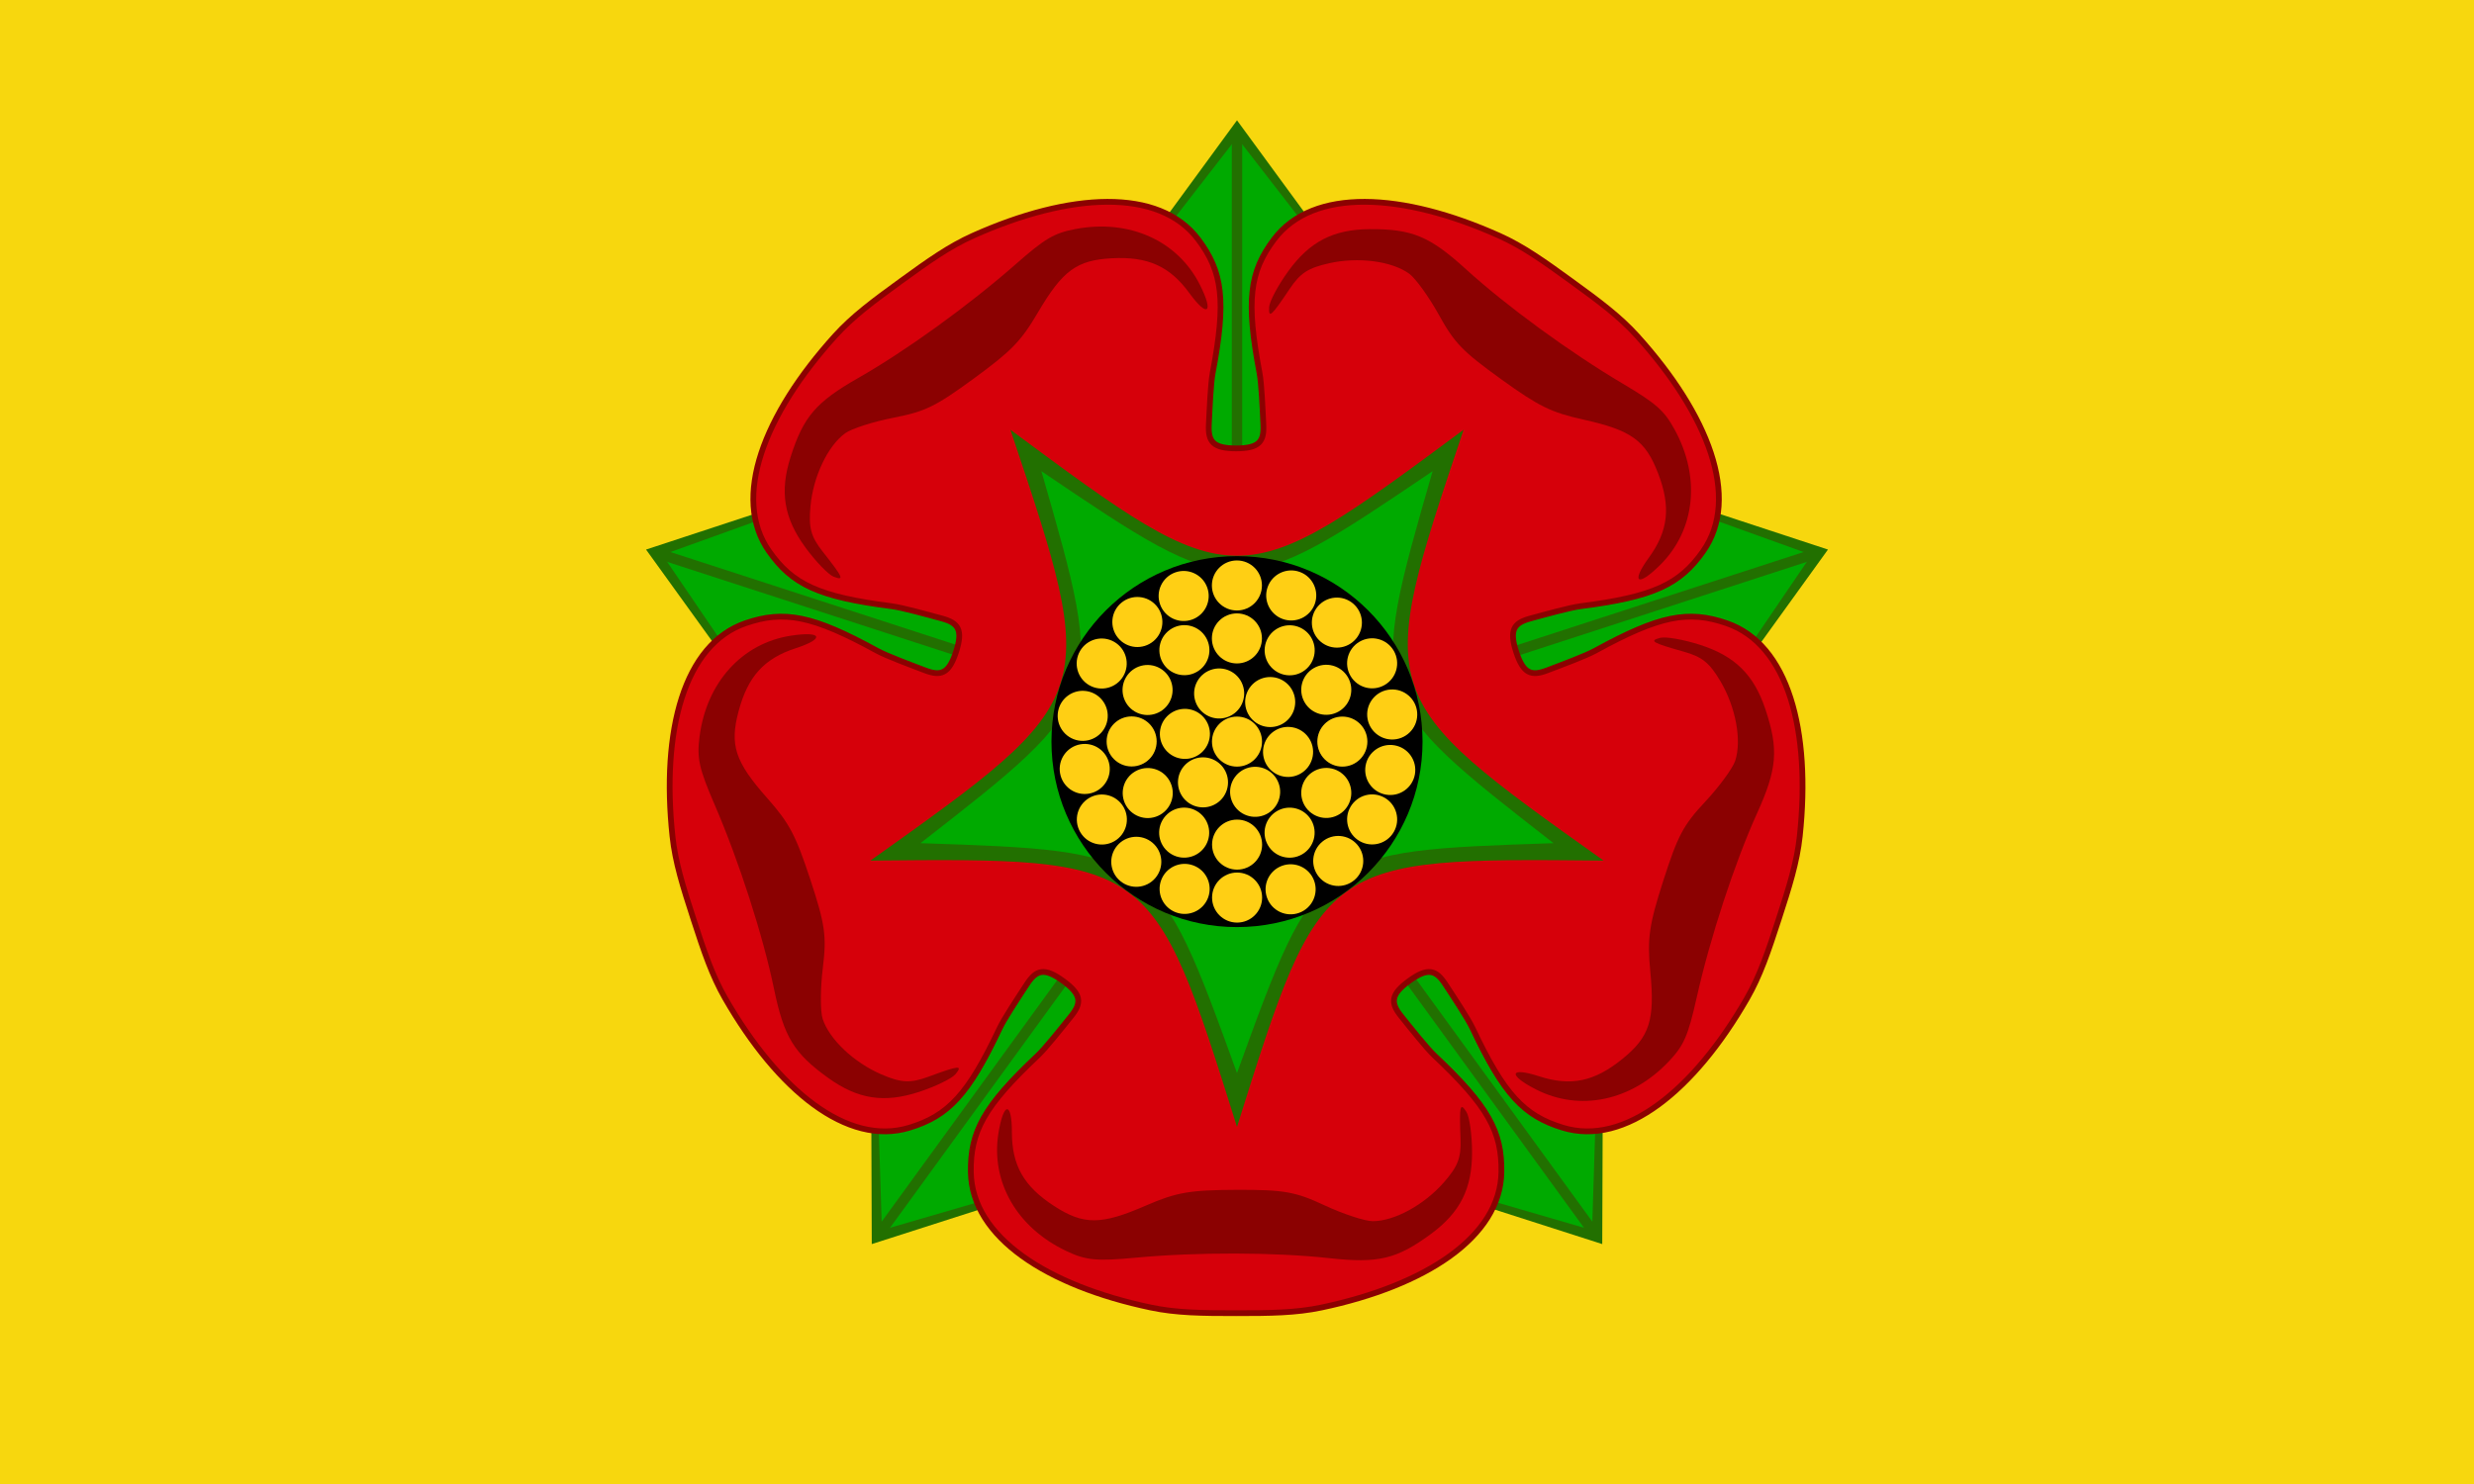 <?xml version="1.0" encoding="UTF-8" standalone="no"?>
<!-- Created with Inkscape (http://www.inkscape.org/) -->

<svg
   xmlns:dc="http://purl.org/dc/elements/1.1/"
   xmlns:cc="http://creativecommons.org/ns#"
   xmlns:rdf="http://www.w3.org/1999/02/22-rdf-syntax-ns#"
   xmlns:svg="http://www.w3.org/2000/svg"
   xmlns="http://www.w3.org/2000/svg"
   xmlns:sodipodi="http://sodipodi.sourceforge.net/DTD/sodipodi-0.dtd"
   xmlns:inkscape="http://www.inkscape.org/namespaces/inkscape"
   width="430"
   height="258"
   id="svg4827"
   version="1.1"
   inkscape:version="0.91 r13725"
   sodipodi:docname="FlagOfLancashire.svg">
  <defs
     id="defs4829" />
  <sodipodi:namedview
     id="base"
     pagecolor="#ffffff"
     bordercolor="#666666"
     borderopacity="1.0"
     inkscape:pageopacity="0.0"
     inkscape:pageshadow="2"
     inkscape:zoom="1.979899"
     inkscape:cx="54.221225"
     inkscape:cy="114.01778"
     inkscape:document-units="px"
     inkscape:current-layer="layer2"
     showgrid="false"
     fit-margin-top="0"
     fit-margin-left="0"
     fit-margin-right="0"
     fit-margin-bottom="0"
     inkscape:window-width="1920"
     inkscape:window-height="1017"
     inkscape:window-x="-8"
     inkscape:window-y="-8"
     inkscape:window-maximized="1"
     inkscape:snap-page="true">
    <inkscape:grid
       type="xygrid"
       id="grid6516" />
  </sodipodi:namedview>
  <g
     inkscape:groupmode="layer"
     id="layer2"
     inkscape:label="Layer 1"
     transform="translate(0,-2)">
    <rect
       style="opacity:1;fill:#f7d70e;fill-opacity:1;stroke:none;stroke-width:1;stroke-linecap:round;stroke-linejoin:round;stroke-miterlimit:4;stroke-dasharray:none;stroke-dashoffset:0;stroke-opacity:1"
       id="rect6452"
       width="430"
       height="258"
       x="0"
       y="2" />
    <g
       transform="translate(-115,-421.446)"
       style="display:inline"
       id="g5588">
      <g
         id="g5445">
        <g
           style="display:inline"
           id="g4347">
          <path
             sodipodi:nodetypes="ccccccccccc"
             inkscape:connector-curvature="0"
             id="path3418"
             d="m 330,444.362 39.382,53.796 63.333,20.83 -38.993,54.078 -0.24,66.67 L 330,619.362 l -63.481,20.374 -0.24,-66.67 -38.993,-54.078 63.332,-20.83 z"
             style="fill:#227000;fill-opacity:1;fill-rule:evenodd;stroke:none;stroke-width:1px;stroke-linecap:butt;stroke-linejoin:miter;stroke-opacity:1" />
          <path
             sodipodi:nodetypes="ccccccccccc"
             inkscape:connector-curvature="0"
             id="path4285-8-0-3-9"
             d="M 230.139,519.915 290.618,498.158 330,447.362 l 39.382,50.796 60.479,21.757 -36.14,53.151 -2.003,64.243 L 330,619.362 l -61.717,17.947 -2.003,-64.243 z"
             style="display:inline;fill:#00aa00;fill-opacity:1;fill-rule:evenodd;stroke:none;stroke-width:1px;stroke-linecap:butt;stroke-linejoin:miter;stroke-opacity:1" />
        </g>
        <g
           style="display:inline"
           id="g4487">
          <path
             sodipodi:nodetypes="cc"
             inkscape:connector-curvature="0"
             id="path3480"
             d="M 229.836,519.817 330,552.362"
             style="display:inline;fill:none;fill-rule:evenodd;stroke:#227000;stroke-width:1.8;stroke-linecap:butt;stroke-linejoin:miter;stroke-miterlimit:4;stroke-dasharray:none;stroke-opacity:1" />
          <path
             sodipodi:nodetypes="cc"
             inkscape:connector-curvature="0"
             id="path3480-1"
             d="M 330,447.044 330,552.362"
             style="display:inline;fill:none;fill-rule:evenodd;stroke:#227000;stroke-width:1.8;stroke-linecap:butt;stroke-linejoin:miter;stroke-miterlimit:4;stroke-dasharray:none;stroke-opacity:1" />
          <path
             sodipodi:nodetypes="cc"
             inkscape:connector-curvature="0"
             id="path3480-1-7"
             d="M 430.164,519.817 330,552.362"
             style="display:inline;fill:none;fill-rule:evenodd;stroke:#227000;stroke-width:1.8;stroke-linecap:butt;stroke-linejoin:miter;stroke-miterlimit:4;stroke-dasharray:none;stroke-opacity:1" />
          <path
             sodipodi:nodetypes="cc"
             inkscape:connector-curvature="0"
             id="path3480-1-7-5"
             d="M 391.905,637.567 330,552.362"
             style="display:inline;fill:none;fill-rule:evenodd;stroke:#227000;stroke-width:1.8;stroke-linecap:butt;stroke-linejoin:miter;stroke-miterlimit:4;stroke-dasharray:none;stroke-opacity:1" />
          <path
             sodipodi:nodetypes="cc"
             inkscape:connector-curvature="0"
             id="path3480-1-7-5-8"
             d="M 268.095,637.567 330,552.362"
             style="display:inline;fill:none;fill-rule:evenodd;stroke:#227000;stroke-width:1.8;stroke-linecap:butt;stroke-linejoin:miter;stroke-miterlimit:4;stroke-dasharray:none;stroke-opacity:1" />
        </g>
      </g>
      <g
         id="g5437">
        <path
           style="display:inline;fill:#d6000a;fill-opacity:1;stroke:#8b0101;stroke-width:1;stroke-miterlimit:4;stroke-dasharray:none;stroke-opacity:1"
           d="m 380.98,530.972 c 2.672,-0.725 6.88,-1.901 8.751,-2.14 12.687,-1.62 17.242,-3.784 21.298,-9.562 6.494,-9.252 0.887,-23.746 -11.474,-37.419 -3.061,-3.386 -6.634,-6.034 -11.419,-9.511 -4.786,-3.477 -8.408,-6.056 -12.574,-7.921 -16.823,-7.531 -32.341,-8.385 -39.133,0.651 -4.242,5.643 -4.893,10.644 -2.513,23.211 0.351,1.853 0.533,6.219 0.669,8.984 0.145,2.935 -0.718,4.133 -4.741,4.133 -4.022,2e-5 -4.885,-1.198 -4.741,-4.133 0.136,-2.765 0.318,-7.131 0.669,-8.984 2.38,-12.566 1.729,-17.568 -2.513,-23.211 -6.792,-9.036 -22.31,-8.181 -39.133,-0.651 -4.167,1.865 -7.789,4.444 -12.574,7.921 -4.786,3.477 -8.358,6.125 -11.419,9.511 -12.361,13.673 -17.968,28.167 -11.474,37.419 4.056,5.778 8.611,7.942 21.298,9.562 1.871,0.239 6.079,1.415 8.751,2.14 2.836,0.769 3.709,1.96 2.466,5.786 -1.243,3.826 -2.649,4.276 -5.396,3.231 -2.588,-0.984 -6.683,-2.506 -8.338,-3.412 -11.216,-6.147 -16.173,-7.073 -22.851,-4.783 -10.692,3.668 -14.675,18.69 -12.712,37.017 0.486,4.539 1.82,8.781 3.648,14.407 1.828,5.626 3.242,9.842 5.517,13.8 9.184,15.981 21.236,25.793 32.042,22.476 6.749,-2.072 10.215,-5.735 15.676,-17.301 0.805,-1.706 3.225,-5.344 4.74,-7.662 1.608,-2.459 3.01,-2.922 6.265,-0.557 3.254,2.364 3.248,3.841 1.406,6.13 -1.736,2.157 -4.448,5.582 -5.822,6.875 -9.312,8.768 -11.725,13.196 -11.61,20.255 0.184,11.302 13.24,19.732 31.277,23.528 4.467,0.94 8.914,0.983 14.829,0.983 5.915,0 10.362,-0.043 14.829,-0.983 18.037,-3.796 31.093,-12.226 31.277,-23.528 0.115,-7.059 -2.298,-11.487 -11.61,-20.255 -1.373,-1.293 -4.086,-4.718 -5.822,-6.875 -1.842,-2.289 -1.848,-3.766 1.406,-6.13 3.254,-2.364 4.657,-1.902 6.265,0.557 1.515,2.317 3.934,5.956 4.74,7.662 5.461,11.565 8.927,15.229 15.676,17.301 10.806,3.318 22.858,-6.495 32.042,-22.476 2.275,-3.958 3.689,-8.174 5.517,-13.8 1.828,-5.626 3.162,-9.868 3.648,-14.407 1.963,-18.327 -2.019,-33.349 -12.712,-37.017 -6.678,-2.291 -11.635,-1.364 -22.851,4.783 -1.654,0.907 -5.75,2.428 -8.338,3.412 -2.746,1.045 -4.153,0.594 -5.396,-3.231 -1.243,-3.826 -0.37,-5.017 2.466,-5.786 z"
           id="path4397-9-8-2-4"
           inkscape:connector-curvature="0"
           sodipodi:nodetypes="sssssssssssssssssssssssssssssssssssssssssssssssssss" />
        <path
           inkscape:connector-curvature="0"
           style="display:inline;fill:#8b0101;fill-opacity:1"
           d="m 300.352,640.951 c -8.6,-4.057 -13.19,-12.037 -11.81,-20.537 0.882,-5.436 2.333,-5.514 2.333,-0.126 0,5.778 2.084,9.422 7.336,12.828 5.131,3.327 8.167,3.313 15.944,-0.071 5.293,-2.304 7.636,-2.712 15.72,-2.74 8.3,-0.029 10.242,0.313 15.371,2.707 3.229,1.507 6.986,2.74 8.349,2.74 3.745,0 8.909,-2.813 12.343,-6.724 2.471,-2.815 3.043,-4.314 2.913,-7.639 -0.224,-5.737 -0.087,-6.356 1.024,-4.637 0.533,0.825 0.975,3.975 0.981,7 0.013,6.353 -2.059,10.478 -7.146,14.224 -5.936,4.372 -9.176,5.145 -17.636,4.209 -9.445,-1.045 -23.048,-1.079 -33.699,-0.084 -6.803,0.635 -8.602,0.463 -12.022,-1.15 z"
           id="path4395-6" />
        <path
           inkscape:connector-curvature="0"
           style="display:inline;fill:#8b0101;fill-opacity:1"
           d="m 236.585,551.541 c 1.2,-9.433 7.372,-16.264 15.882,-17.579 5.442,-0.841 5.965,0.515 0.84,2.18 -5.496,1.786 -8.317,4.894 -9.933,10.941 -1.579,5.908 -0.627,8.792 4.995,15.142 3.826,4.322 4.939,6.424 7.463,14.104 2.592,7.885 2.867,9.837 2.175,15.455 -0.435,3.537 -0.447,7.491 -0.026,8.787 1.157,3.562 5.428,7.604 10.209,9.661 3.441,1.481 5.043,1.561 8.165,0.41 5.387,-1.986 6.018,-2.047 4.727,-0.459 -0.62,0.762 -3.479,2.155 -6.354,3.096 -6.038,1.976 -10.602,1.28 -15.736,-2.401 -5.992,-4.295 -7.729,-7.137 -9.453,-15.472 -1.925,-9.305 -6.096,-22.253 -10.334,-32.076 -2.707,-6.274 -3.099,-8.038 -2.621,-11.789 z"
           id="path4395-6-0" />
        <path
           inkscape:connector-curvature="0"
           style="display:inline;fill:#8b0101;fill-opacity:1"
           d="m 301.914,463.266 c 9.342,-1.773 17.746,1.986 21.626,9.673 2.481,4.916 1.354,5.832 -1.813,1.473 -3.396,-4.675 -7.224,-6.398 -13.475,-6.066 -6.106,0.324 -8.555,2.12 -12.857,9.43 -2.928,4.975 -4.583,6.682 -11.107,11.456 -6.698,4.902 -8.47,5.766 -14.026,6.845 -3.498,0.679 -7.262,1.89 -8.365,2.691 -3.03,2.201 -5.554,7.512 -6.033,12.695 -0.345,3.73 0.074,5.278 2.133,7.892 3.553,4.51 3.806,5.091 1.897,4.353 -0.916,-0.354 -3.125,-2.643 -4.908,-5.087 -3.745,-5.132 -4.493,-9.688 -2.58,-15.708 2.233,-7.026 4.4,-9.556 11.794,-13.771 8.255,-4.706 19.28,-12.674 27.312,-19.74 5.13,-4.513 6.687,-5.431 10.402,-6.136 z"
           id="path4395-6-0-6" />
        <path
           inkscape:connector-curvature="0"
           style="display:inline;fill:#8b0101;fill-opacity:1"
           d="m 406.057,498.119 c 4.573,8.337 3.595,17.491 -2.516,23.557 -3.909,3.879 -5.128,3.09 -1.961,-1.269 3.396,-4.675 3.852,-8.848 1.605,-14.69 -2.195,-5.707 -4.66,-7.481 -12.941,-9.314 -5.636,-1.248 -7.771,-2.294 -14.328,-7.023 -6.732,-4.855 -8.101,-6.273 -10.844,-11.225 -1.727,-3.117 -4.041,-6.323 -5.144,-7.124 -3.03,-2.201 -8.861,-2.961 -13.938,-1.815 -3.654,0.825 -4.997,1.701 -6.847,4.468 -3.191,4.773 -3.666,5.193 -3.554,3.15 0.054,-0.981 1.548,-3.789 3.321,-6.24 3.723,-5.148 7.825,-7.267 14.142,-7.308 7.372,-0.047 10.448,1.232 16.742,6.961 7.027,6.397 18.012,14.42 27.214,19.876 5.877,3.485 7.231,4.681 9.05,7.997 z"
           id="path4395-6-0-6-9" />
        <path
           inkscape:connector-curvature="0"
           style="display:inline;fill:#8b0101;fill-opacity:1"
           d="m 405.091,607.934 c -6.516,6.926 -15.524,8.824 -23.181,4.886 -4.897,-2.519 -4.523,-3.922 0.601,-2.257 5.496,1.786 9.605,0.93 14.467,-3.013 4.749,-3.852 5.675,-6.744 4.859,-15.186 -0.555,-5.746 -0.22,-8.1 2.252,-15.797 2.538,-7.903 3.463,-9.644 7.324,-13.782 2.431,-2.605 4.764,-5.797 5.186,-7.094 1.157,-3.562 0.078,-9.342 -2.581,-13.817 -1.913,-3.22 -3.162,-4.227 -6.365,-5.131 -5.525,-1.56 -6.072,-1.882 -4.094,-2.407 0.949,-0.252 4.082,0.301 6.961,1.23 6.046,1.95 9.329,5.196 11.32,11.192 2.323,6.997 2.057,10.317 -1.447,18.073 -3.912,8.659 -8.148,21.587 -10.493,32.024 -1.498,6.667 -2.217,8.324 -4.809,11.078 z"
           id="path4395-6-0-6-9-1" />
      </g>
      <g
         id="g5392"
         style="display:inline"
         transform="translate(-1.1766899e-6,3.5139491e-6)">
        <g
           transform="translate(-1.1766899e-6,3.5139491e-6)"
           style="display:inline"
           id="g4500">
          <path
             sodipodi:nodetypes="cccccc"
             inkscape:connector-curvature="0"
             id="path24955-2-5-2-0"
             d="M 290.618,498.158 C 330,527.362 330,527.362 369.382,498.158 c -15.605,46.479 -15.605,46.479 24.339,74.908 -49.026,-0.479 -49.026,-0.479 -63.721,46.296 -14.695,-46.775 -14.695,-46.775 -63.721,-46.296 39.944,-28.43 39.944,-28.43 24.339,-74.908 z"
             style="display:inline;fill:#227000;fill-opacity:1;fill-rule:evenodd;stroke:none;stroke-width:1px;stroke-linecap:butt;stroke-linejoin:round;stroke-opacity:1" />
          <path
             sodipodi:nodetypes="cccccc"
             inkscape:connector-curvature="0"
             id="path24955-4-9-7-2-0"
             d="m 296,505.362 c 34,23 34,23 68,0 -11.368,39.443 -11.368,39.443 21.013,64.672 -41.026,1.377 -41.026,1.377 -55.013,39.969 -13.988,-38.592 -13.988,-38.592 -55.013,-39.969 C 307.368,544.806 307.368,544.806 296,505.362 Z"
             style="display:inline;fill:#00aa00;fill-rule:evenodd;stroke:none;stroke-width:1px;stroke-linecap:round;stroke-linejoin:miter;stroke-opacity:1" />
        </g>
        <g
           id="g3481">
          <circle
             r="32.247"
             cy="552.377"
             cx="329.999"
             id="path13554"
             style="display:inline;opacity:1;fill:#000000;fill-opacity:1;stroke:none;stroke-width:0.4;stroke-linecap:round;stroke-linejoin:miter;stroke-miterlimit:4;stroke-dasharray:none;stroke-dashoffset:0;stroke-opacity:1" />
          <g
             style="fill:#ffcf14;fill-opacity:1"
             id="g4420">
            <circle
               style="display:inline;opacity:1;fill:#ffcf14;fill-opacity:1;stroke:none;stroke-width:1;stroke-linecap:round;stroke-linejoin:miter;stroke-miterlimit:4;stroke-dasharray:none;stroke-dashoffset:0;stroke-opacity:1"
               id="path13537-9-1-9-9-4"
               cx="121.164"
               cy="604.787"
               r="4.35"
               transform="matrix(0.94,-0.342,0.342,0.94,0,0)" />
            <circle
               style="display:inline;opacity:1;fill:#ffcf14;fill-opacity:1;stroke:none;stroke-width:1;stroke-linecap:round;stroke-linejoin:miter;stroke-miterlimit:4;stroke-dasharray:none;stroke-dashoffset:0;stroke-opacity:1"
               id="path13537"
               cx="329.984"
               cy="525.232"
               r="4.35" />
            <circle
               style="display:inline;opacity:1;fill:#ffcf14;fill-opacity:1;stroke:none;stroke-width:1;stroke-linecap:round;stroke-linejoin:miter;stroke-miterlimit:4;stroke-dasharray:none;stroke-dashoffset:0;stroke-opacity:1"
               id="path13537-4"
               cx="643.344"
               cy="-36.737"
               r="4.35"
               transform="matrix(0.5,0.866,-0.866,0.5,0,0)" />
            <circle
               style="display:inline;opacity:1;fill:#ffcf14;fill-opacity:1;stroke:none;stroke-width:1;stroke-linecap:round;stroke-linejoin:miter;stroke-miterlimit:4;stroke-dasharray:none;stroke-dashoffset:0;stroke-opacity:1"
               id="path13537-2-4"
               cx="643.344"
               cy="-27.532"
               r="4.35"
               transform="matrix(0.5,0.866,-0.866,0.5,0,0)" />
            <circle
               style="display:inline;opacity:1;fill:#ffcf14;fill-opacity:1;stroke:none;stroke-width:1;stroke-linecap:round;stroke-linejoin:miter;stroke-miterlimit:4;stroke-dasharray:none;stroke-dashoffset:0;stroke-opacity:1"
               id="path13537-4-35"
               cx="313.344"
               cy="-589.099"
               r="4.35"
               transform="matrix(-0.5,0.866,-0.866,-0.5,0,0)" />
            <circle
               style="display:inline;opacity:1;fill:#ffcf14;fill-opacity:1;stroke:none;stroke-width:1;stroke-linecap:round;stroke-linejoin:miter;stroke-miterlimit:4;stroke-dasharray:none;stroke-dashoffset:0;stroke-opacity:1"
               id="path13537-2-4-8"
               cx="313.344"
               cy="-579.894"
               r="4.35"
               transform="matrix(-0.5,0.866,-0.866,-0.5,0,0)" />
            <circle
               style="display:inline;opacity:1;fill:#ffcf14;fill-opacity:1;stroke:none;stroke-width:1;stroke-linecap:round;stroke-linejoin:miter;stroke-miterlimit:4;stroke-dasharray:none;stroke-dashoffset:0;stroke-opacity:1"
               id="path13537-9-1-9"
               cx="486.651"
               cy="-448.033"
               r="4.35"
               transform="matrix(-0.174,0.985,-0.985,-0.174,0,0)" />
            <circle
               style="display:inline;opacity:1;fill:#ffcf14;fill-opacity:1;stroke:none;stroke-width:1;stroke-linecap:round;stroke-linejoin:miter;stroke-miterlimit:4;stroke-dasharray:none;stroke-dashoffset:0;stroke-opacity:1"
               id="path13537-9-1-9-9"
               cx="-121.195"
               cy="-659.047"
               r="4.35"
               transform="matrix(-0.94,0.342,-0.342,-0.94,0,0)" />
            <circle
               style="display:inline;opacity:1;fill:#ffcf14;fill-opacity:1;stroke:none;stroke-width:1;stroke-linecap:round;stroke-linejoin:miter;stroke-miterlimit:4;stroke-dasharray:none;stroke-dashoffset:0;stroke-opacity:1"
               id="path13537-9-7-9"
               cx="601.259"
               cy="-256.2"
               r="4.35"
               transform="matrix(0.174,0.985,-0.985,0.174,0,0)" />
            <circle
               style="display:inline;opacity:1;fill:#ffcf14;fill-opacity:1;stroke:none;stroke-width:1;stroke-linecap:round;stroke-linejoin:miter;stroke-miterlimit:4;stroke-dasharray:none;stroke-dashoffset:0;stroke-opacity:1"
               id="path13537-9-7-9-6"
               cx="102.241"
               cy="-662.384"
               r="4.35"
               transform="matrix(-0.766,0.643,-0.643,-0.766,0,0)" />
            <circle
               style="display:inline;opacity:1;fill:#ffcf14;fill-opacity:1;stroke:none;stroke-width:1;stroke-linecap:round;stroke-linejoin:miter;stroke-miterlimit:4;stroke-dasharray:none;stroke-dashoffset:0;stroke-opacity:1"
               id="path13537-6-2-2"
               cx="348.312"
               cy="552.377"
               r="4.35" />
            <circle
               style="display:inline;opacity:1;fill:#ffcf14;fill-opacity:1;stroke:none;stroke-width:1;stroke-linecap:round;stroke-linejoin:miter;stroke-miterlimit:4;stroke-dasharray:none;stroke-dashoffset:0;stroke-opacity:1"
               id="path13537-9"
               cx="499.002"
               cy="379.054"
               r="4.35"
               transform="matrix(0.94,0.342,-0.342,0.94,0,0)" />
            <circle
               style="display:inline;opacity:1;fill:#ffcf14;fill-opacity:1;stroke:none;stroke-width:1;stroke-linecap:round;stroke-linejoin:miter;stroke-miterlimit:4;stroke-dasharray:none;stroke-dashoffset:0;stroke-opacity:1"
               id="path13537-9-1"
               cx="607.831"
               cy="183.884"
               r="4.35"
               transform="matrix(0.766,0.643,-0.643,0.766,0,0)" />
            <circle
               style="display:inline;opacity:1;fill:#ffcf14;fill-opacity:1;stroke:none;stroke-width:1;stroke-linecap:round;stroke-linejoin:miter;stroke-miterlimit:4;stroke-dasharray:none;stroke-dashoffset:0;stroke-opacity:1"
               id="path13537-2"
               cx="329.984"
               cy="534.438"
               r="4.35" />
            <circle
               style="display:inline;opacity:1;fill:#ffcf14;fill-opacity:1;stroke:none;stroke-width:1;stroke-linecap:round;stroke-linejoin:miter;stroke-miterlimit:4;stroke-dasharray:none;stroke-dashoffset:0;stroke-opacity:1"
               id="path13537-4-3-2-6"
               cx="-313.375"
               cy="534.84"
               r="4.35"
               transform="matrix(0.5,-0.866,0.866,0.5,0,0)" />
            <circle
               style="display:inline;opacity:1;fill:#ffcf14;fill-opacity:1;stroke:none;stroke-width:1;stroke-linecap:round;stroke-linejoin:miter;stroke-miterlimit:4;stroke-dasharray:none;stroke-dashoffset:0;stroke-opacity:1"
               id="path13537-2-4-0-9-9"
               cx="-313.375"
               cy="544.045"
               r="4.35"
               transform="matrix(0.5,-0.866,0.866,0.5,0,0)" />
            <circle
               style="display:inline;opacity:1;fill:#ffcf14;fill-opacity:1;stroke:none;stroke-width:1;stroke-linecap:round;stroke-linejoin:miter;stroke-miterlimit:4;stroke-dasharray:none;stroke-dashoffset:0;stroke-opacity:1"
               id="path13537-2-2-6-0"
               cx="607.831"
               cy="201.914"
               r="4.35"
               transform="matrix(0.766,0.643,-0.643,0.766,0,0)" />
            <circle
               style="display:inline;opacity:1;fill:#ffcf14;fill-opacity:1;stroke:none;stroke-width:1;stroke-linecap:round;stroke-linejoin:miter;stroke-miterlimit:4;stroke-dasharray:none;stroke-dashoffset:0;stroke-opacity:1"
               id="path13537-2-2-6-0-4-6-0-2"
               cx="-486.682"
               cy="411.804"
               r="4.35"
               transform="matrix(0.174,-0.985,0.985,0.174,0,0)" />
            <circle
               style="display:inline;opacity:1;fill:#ffcf14;fill-opacity:1;stroke:none;stroke-width:1;stroke-linecap:round;stroke-linejoin:miter;stroke-miterlimit:4;stroke-dasharray:none;stroke-dashoffset:0;stroke-opacity:1"
               id="path13537-2-2-6-0-4-6-02"
               cx="121.164"
               cy="622.818"
               r="4.35"
               transform="matrix(0.94,-0.342,0.342,0.94,0,0)" />
            <circle
               style="display:inline;opacity:1;fill:#ffcf14;fill-opacity:1;stroke:none;stroke-width:1;stroke-linecap:round;stroke-linejoin:miter;stroke-miterlimit:4;stroke-dasharray:none;stroke-dashoffset:0;stroke-opacity:1"
               id="path13537-9-7"
               cx="-102.273"
               cy="608.124"
               r="4.35"
               transform="matrix(0.766,-0.643,0.643,0.766,0,0)" />
            <circle
               style="display:inline;opacity:1;fill:#ffcf14;fill-opacity:1;stroke:none;stroke-width:1;stroke-linecap:round;stroke-linejoin:miter;stroke-miterlimit:4;stroke-dasharray:none;stroke-dashoffset:0;stroke-opacity:1"
               id="path13537-6-2-2-3-3-9-9"
               cx="-625.048"
               cy="9.622"
               r="4.35"
               transform="matrix(-0.5,-0.866,0.866,-0.5,0,0)" />
            <circle
               style="display:inline;opacity:1;fill:#ffcf14;fill-opacity:1;stroke:none;stroke-width:1;stroke-linecap:round;stroke-linejoin:miter;stroke-miterlimit:4;stroke-dasharray:none;stroke-dashoffset:0;stroke-opacity:1"
               id="path13537-6-2-2-3-3-9-9-7"
               cx="-295.048"
               cy="561.984"
               r="4.35"
               transform="matrix(0.5,-0.866,0.866,0.5,0,0)" />
            <circle
               style="display:inline;opacity:1;fill:#ffcf14;fill-opacity:1;stroke:none;stroke-width:1;stroke-linecap:round;stroke-linejoin:miter;stroke-miterlimit:4;stroke-dasharray:none;stroke-dashoffset:0;stroke-opacity:1"
               id="path13537-6"
               cx="329.999"
               cy="552.377"
               r="4.35" />
            <circle
               style="display:inline;opacity:1;fill:#ffcf14;fill-opacity:1;stroke:none;stroke-width:1;stroke-linecap:round;stroke-linejoin:miter;stroke-miterlimit:4;stroke-dasharray:none;stroke-dashoffset:0;stroke-opacity:1"
               id="path13537-4-3"
               cx="-330.016"
               cy="-579.492"
               r="4.35"
               transform="scale(-1,-1)" />
            <circle
               style="display:inline;opacity:1;fill:#ffcf14;fill-opacity:1;stroke:none;stroke-width:1;stroke-linecap:round;stroke-linejoin:miter;stroke-miterlimit:4;stroke-dasharray:none;stroke-dashoffset:0;stroke-opacity:1"
               id="path13537-2-4-0"
               cx="-330.016"
               cy="-570.287"
               r="4.35"
               transform="scale(-1,-1)" />
            <circle
               style="display:inline;opacity:1;fill:#ffcf14;fill-opacity:1;stroke:none;stroke-width:1;stroke-linecap:round;stroke-linejoin:miter;stroke-miterlimit:4;stroke-dasharray:none;stroke-dashoffset:0;stroke-opacity:1"
               id="path13537-4-3-2"
               cx="-643.375"
               cy="-17.523"
               r="4.35"
               transform="matrix(-0.5,-0.866,0.866,-0.5,0,0)" />
            <circle
               style="display:inline;opacity:1;fill:#ffcf14;fill-opacity:1;stroke:none;stroke-width:1;stroke-linecap:round;stroke-linejoin:miter;stroke-miterlimit:4;stroke-dasharray:none;stroke-dashoffset:0;stroke-opacity:1"
               id="path13537-2-4-0-9"
               cx="-643.375"
               cy="-8.317"
               r="4.35"
               transform="matrix(-0.5,-0.866,0.866,-0.5,0,0)" />
            <circle
               style="display:inline;opacity:1;fill:#ffcf14;fill-opacity:1;stroke:none;stroke-width:1;stroke-linecap:round;stroke-linejoin:miter;stroke-miterlimit:4;stroke-dasharray:none;stroke-dashoffset:0;stroke-opacity:1"
               id="path13537-2-2-6-0-4"
               cx="486.651"
               cy="-430.003"
               r="4.35"
               transform="matrix(-0.174,0.985,-0.985,-0.174,0,0)" />
            <circle
               style="display:inline;opacity:1;fill:#ffcf14;fill-opacity:1;stroke:none;stroke-width:1;stroke-linecap:round;stroke-linejoin:miter;stroke-miterlimit:4;stroke-dasharray:none;stroke-dashoffset:0;stroke-opacity:1"
               id="path13537-2-2-6-0-4-6"
               cx="-121.195"
               cy="-641.017"
               r="4.35"
               transform="matrix(-0.94,0.342,-0.342,-0.94,0,0)" />
            <circle
               style="display:inline;opacity:1;fill:#ffcf14;fill-opacity:1;stroke:none;stroke-width:1;stroke-linecap:round;stroke-linejoin:miter;stroke-miterlimit:4;stroke-dasharray:none;stroke-dashoffset:0;stroke-opacity:1"
               id="path13537-9-1-9-9-7"
               cx="-607.862"
               cy="-238.144"
               r="4.35"
               transform="matrix(-0.766,-0.643,0.643,-0.766,0,0)" />
            <circle
               style="display:inline;opacity:1;fill:#ffcf14;fill-opacity:1;stroke:none;stroke-width:1;stroke-linecap:round;stroke-linejoin:miter;stroke-miterlimit:4;stroke-dasharray:none;stroke-dashoffset:0;stroke-opacity:1"
               id="path13537-2-2-6-0-4-6-0"
               cx="-607.862"
               cy="-220.114"
               r="4.35"
               transform="matrix(-0.766,-0.643,0.643,-0.766,0,0)" />
            <circle
               style="display:inline;opacity:1;fill:#ffcf14;fill-opacity:1;stroke:none;stroke-width:1;stroke-linecap:round;stroke-linejoin:miter;stroke-miterlimit:4;stroke-dasharray:none;stroke-dashoffset:0;stroke-opacity:1"
               id="path13537-9-1-9-9-7-2"
               cx="-486.682"
               cy="393.773"
               r="4.35"
               transform="matrix(0.174,-0.985,0.985,0.174,0,0)" />
            <circle
               style="display:inline;opacity:1;fill:#ffcf14;fill-opacity:1;stroke:none;stroke-width:1;stroke-linecap:round;stroke-linejoin:miter;stroke-miterlimit:4;stroke-dasharray:none;stroke-dashoffset:0;stroke-opacity:1"
               id="path13537-9-7-9-6-4"
               cx="-499.033"
               cy="-433.314"
               r="4.35"
               transform="matrix(-0.94,-0.342,0.342,-0.94,0,0)" />
            <circle
               style="display:inline;opacity:1;fill:#ffcf14;fill-opacity:1;stroke:none;stroke-width:1;stroke-linecap:round;stroke-linejoin:miter;stroke-miterlimit:4;stroke-dasharray:none;stroke-dashoffset:0;stroke-opacity:1"
               id="path13537-9-7-9-6-4-1"
               cx="-601.29"
               cy="201.94"
               r="4.35"
               transform="matrix(-0.174,-0.985,0.985,-0.174,0,0)" />
            <circle
               style="display:inline;opacity:1;fill:#ffcf14;fill-opacity:1;stroke:none;stroke-width:1;stroke-linecap:round;stroke-linejoin:miter;stroke-miterlimit:4;stroke-dasharray:none;stroke-dashoffset:0;stroke-opacity:1"
               id="path13537-6-2-2-3"
               cx="661.671"
               cy="-9.593"
               r="4.35"
               transform="matrix(0.5,0.866,-0.866,0.5,0,0)" />
            <circle
               style="display:inline;opacity:1;fill:#ffcf14;fill-opacity:1;stroke:none;stroke-width:1;stroke-linecap:round;stroke-linejoin:miter;stroke-miterlimit:4;stroke-dasharray:none;stroke-dashoffset:0;stroke-opacity:1"
               id="path13537-6-2-2-3-3"
               cx="331.671"
               cy="-561.955"
               r="4.35"
               transform="matrix(-0.5,0.866,-0.866,-0.5,0,0)" />
            <circle
               style="display:inline;opacity:1;fill:#ffcf14;fill-opacity:1;stroke:none;stroke-width:1;stroke-linecap:round;stroke-linejoin:miter;stroke-miterlimit:4;stroke-dasharray:none;stroke-dashoffset:0;stroke-opacity:1"
               id="path13537-6-2-2-3-3-9"
               cx="-311.688"
               cy="-552.348"
               r="4.35"
               transform="scale(-1,-1)" />
          </g>
        </g>
      </g>
    </g>
  </g>
</svg>
